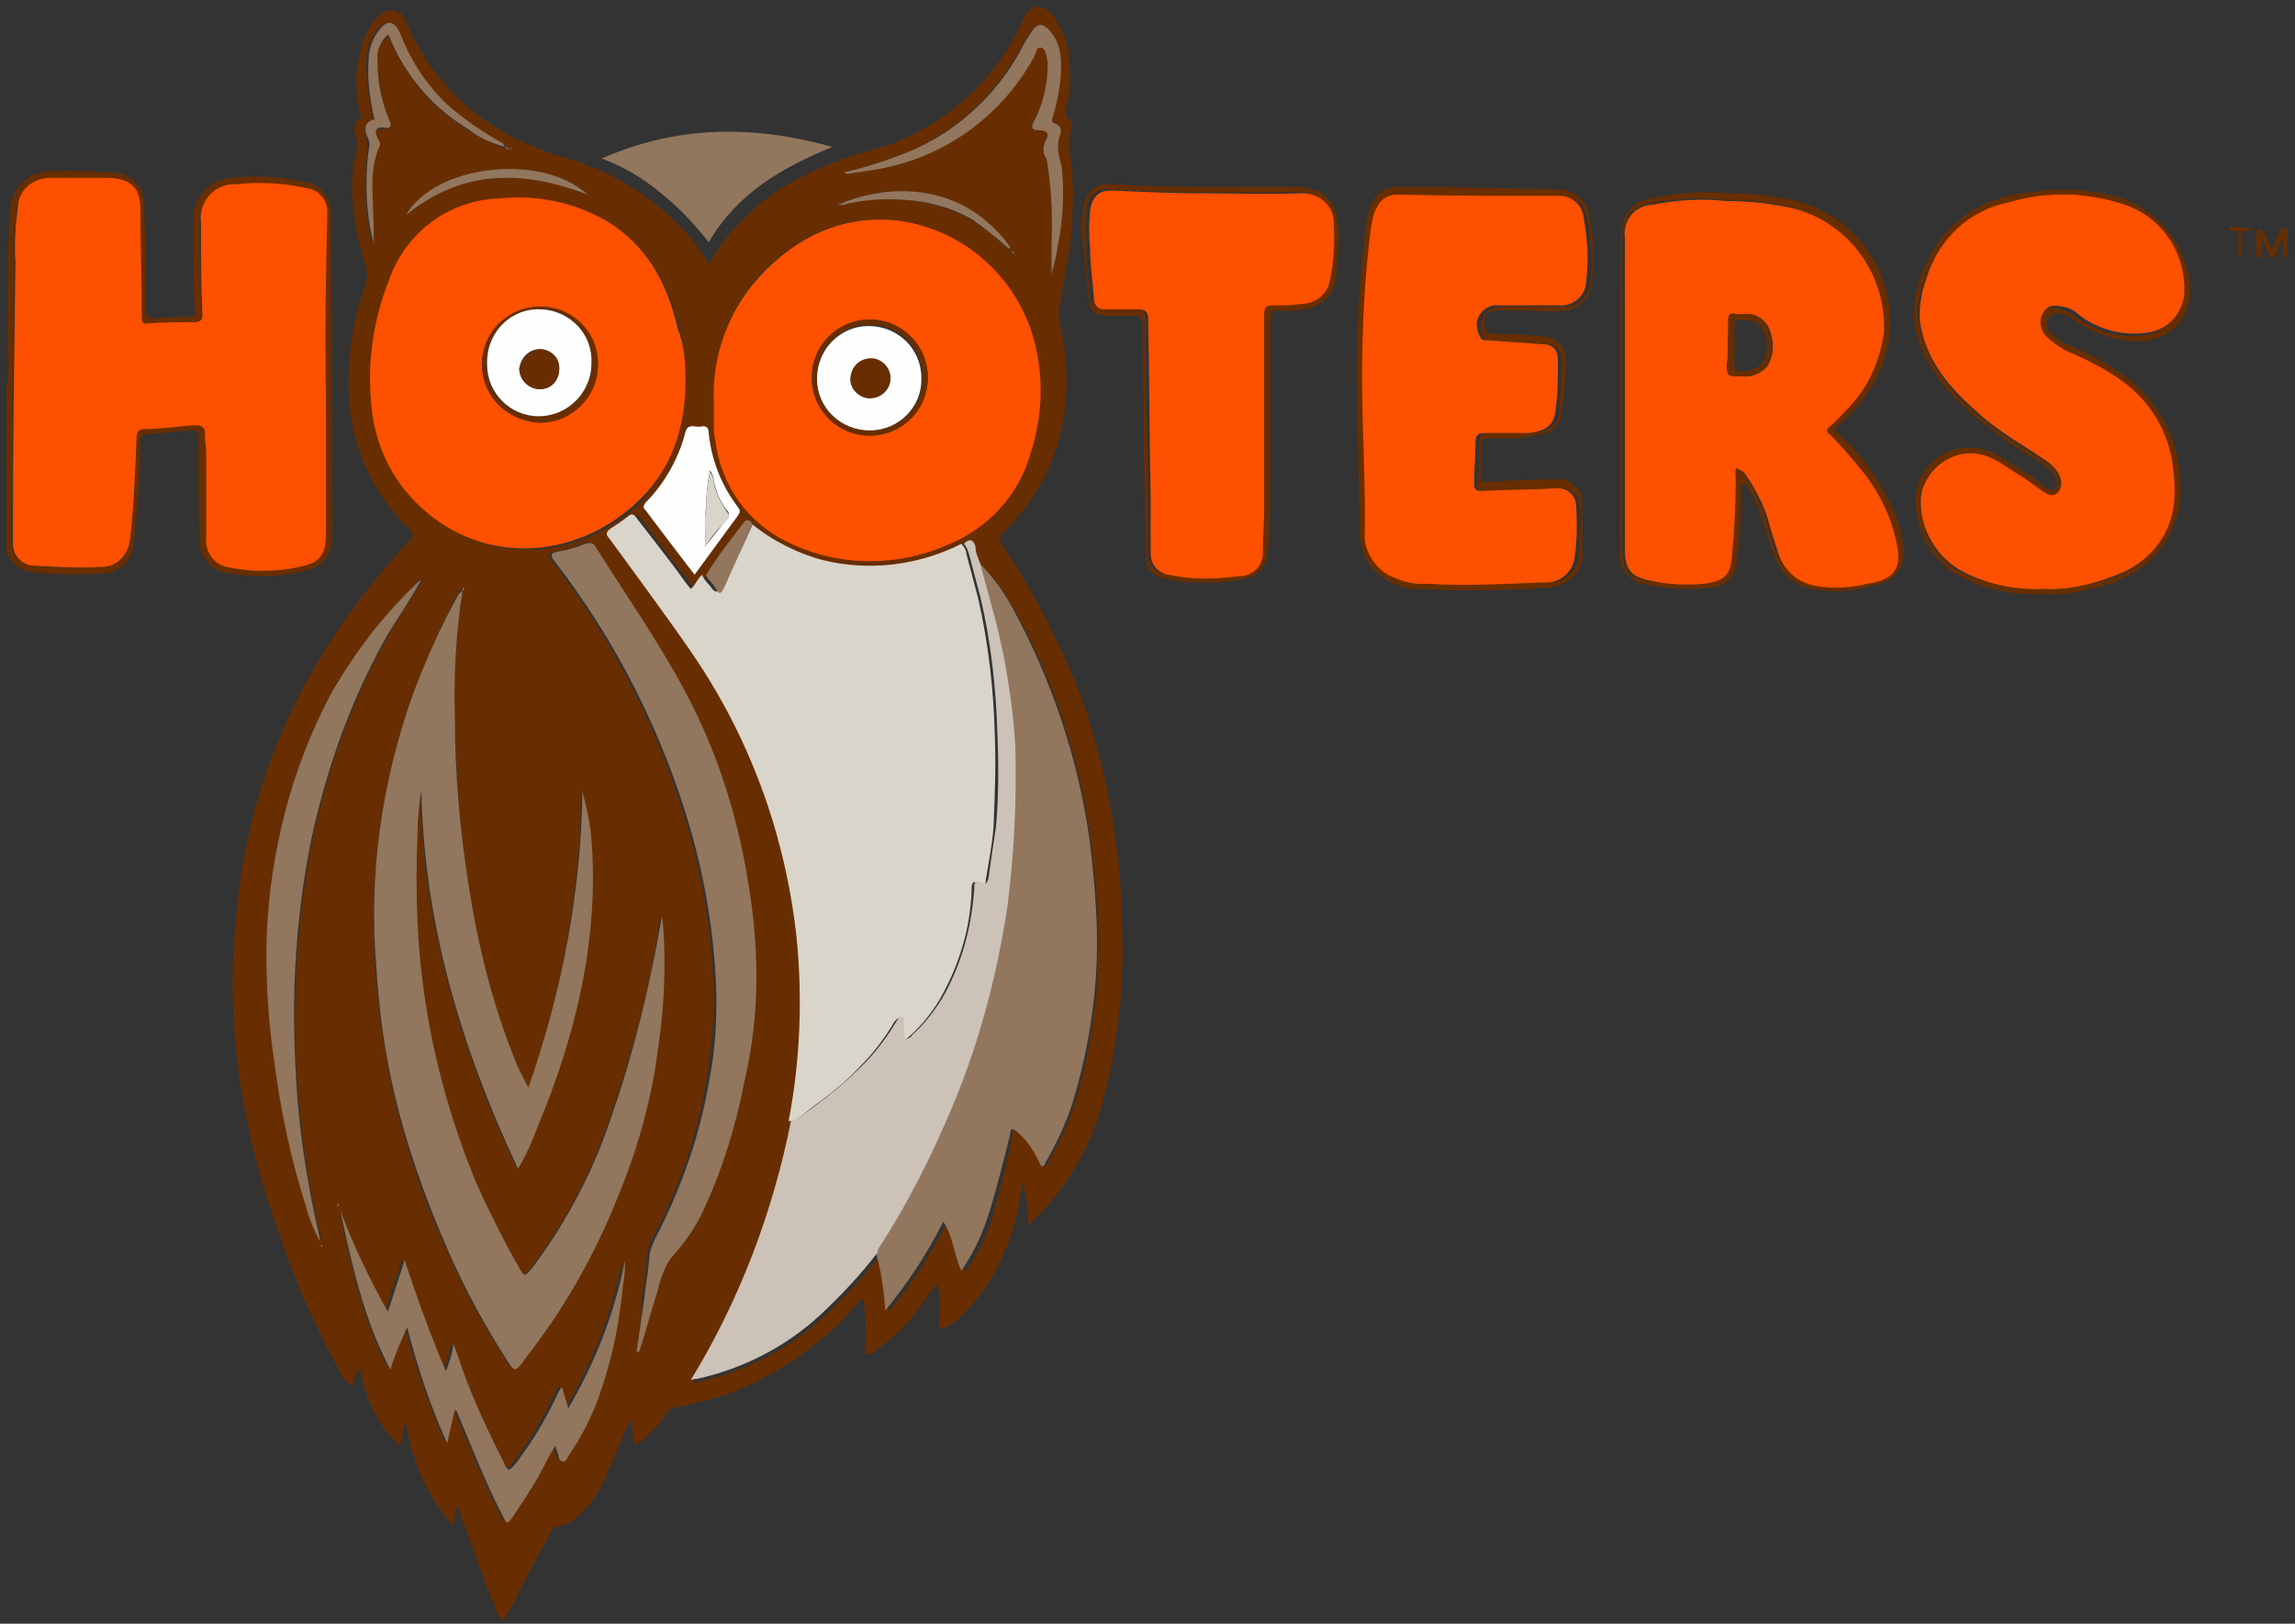 <?xml version="1.0" encoding="utf-8"?>
<!-- Generator: Adobe Illustrator 21.1.0, SVG Export Plug-In . SVG Version: 6.00 Build 0)  -->
<svg version="1.1" id="Layer_1" xmlns="http://www.w3.org/2000/svg" xmlns:xlink="http://www.w3.org/1999/xlink" x="0px" y="0px"
	 viewBox="0 0 178.1 126" style="enable-background:new 0 0 178.1 126;" xml:space="preserve">
<rect x="0" y="0" width="178.1" height="126" fill="#333333" stroke="none"/>
<style type="text/css">
	.st0{fill:#682E01;}
	.st1{fill:#92765D;}
	.st2{fill:#FD5000;}
	.st3{fill:#D9D5CB;}
	.st4{fill:#CCC2B8;}
	.st5{fill:#FEFEFE;}
</style>
<title>Casual dining</title>
<path class="st0" d="M0.6,21.2c0-1.6,0.1-3.2,0.2-4.8c0-1.7,1.3-3,2.9-3.1c0.1,0,0.1,0,0.2,0c1.6-0.1,3.1,0,4.7,0.1
	c1.4-0.1,2.6,1,2.6,2.4c0,0.1,0,0.3,0,0.4c0.1,2.6,0.1,5.2,0.1,7.8c0,0.6,0.2,0.7,0.7,0.7c0.8-0.1,1.7-0.1,2.6-0.1
	c0.5,0,0.6-0.2,0.5-0.6C15,21.7,15,19.4,15,17.1c-0.1-1.7,1.3-3.2,3-3.3c0,0,0,0,0,0c1.8-0.2,3.7-0.1,5.5,0.3
	c1.3,0.1,2.2,1.2,2.2,2.5c0,0.1,0,0.1,0,0.2c0,8.1,0.1,16.3,0.1,24.4c0,2-0.6,2.8-2.6,3.2c-1.8,0.4-3.6,0.4-5.4,0.1
	c-1.3-0.1-2.4-1.3-2.3-2.6c0,0,0,0,0-0.1c-0.1-2.6-0.1-5.2-0.1-7.8c0-0.5-0.1-0.7-0.7-0.6c-1.1,0.1-2.2,0.2-3.2,0.3
	c-0.5,0-0.6,0.2-0.6,0.6c0,2.6-0.2,5.1-0.5,7.7c0,1.4-1.1,2.5-2.4,2.5c-1.8,0.1-3.6,0.1-5.4-0.1c-1-0.1-1.8-0.7-2.1-1.6V30
	c0.2-0.8,0.2-1.7,0.1-2.5L0.6,21.2L0.6,21.2z M25.3,31c-0.1-5.5,0-10-0.1-14.4c0.1-0.9-0.5-1.8-1.4-1.9c0,0-0.1,0-0.1,0
	c-1.8-0.4-3.7-0.5-5.5-0.3c-1.5,0-2.7,1.1-2.7,2.6c0,0.1,0,0.3,0,0.4c0,2.4,0.1,4.7,0.1,7.1c0,0.4-0.1,0.6-0.6,0.6
	c-1.2,0-2.4,0-3.6,0.1c-0.5,0.1-0.5-0.3-0.5-0.6c0-2.7-0.1-5.4-0.1-8.2c0-1.7-0.7-2.4-2.4-2.5c-1.5,0-3,0-4.6,0
	c-1.2-0.1-2.3,0.8-2.5,2.1c-0.2,1.5-0.3,3-0.2,4.5C1,27.6,0.9,34.8,0.9,41.9c-0.1,1,0.5,1.8,1.5,2c0.1,0,0.2,0,0.3,0
	c1.7,0.2,3.3,0.2,5,0.1c1.2,0.1,2.2-0.7,2.4-1.9c0-0.1,0-0.2,0-0.3c0.3-2.6,0.5-5.3,0.5-7.9c0-0.4,0.2-0.6,0.6-0.6
	c1.3-0.1,2.6-0.2,3.8-0.3c0.6-0.1,1,0,0.9,0.8c0,0.5,0,1,0.1,1.4c0,2.2,0,4.4,0,6.6c-0.1,1,0.6,2,1.6,2.2c1.8,0.4,3.8,0.4,5.6,0
	c1.5-0.4,2.1-0.9,2.1-2.6C25.2,37.5,25.3,33.7,25.3,31z"/>
<path class="st0" d="M55,20.5c2.7-4.7,7-7.2,12.1-8.7c5-1.2,9.2-4.5,11.7-9C79,2.4,79.2,2,79.4,1.5c0.6-1.2,1.4-1.3,2.3-0.3
	C82.5,2.3,83,3.6,83,5c0.1,1,0,2.1-0.2,3.1c-0.1,0.4-0.3,0.8,0.2,1.2c0.2,0.1,0.2,0.5,0.1,0.8c-0.2,0.7-0.2,1.4,0,2.2
	c0.3,2.7,0.2,5.4-0.3,8.1c-0.2,1.2-0.4,2.4-0.6,3.5c-0.1,0.6,0,1.2,0.2,1.8c1.1,6-0.2,11.3-4.6,15.7c-0.4,0.3-0.2,0.6,0,0.9
	c2.3,3.5,4.2,7.1,5.8,11c2.4,6.3,3.5,13,3.5,19.7c0.1,4.4-0.5,8.8-1.7,13.1c-0.9,3.1-2.6,5.9-4.8,8.2c-0.2,0.2-0.4,0.4-0.8,0.7
	c0-1.1-0.1-2.2-0.5-3.2c-0.2,2.5-1,4.9-2.2,7.1c-0.7,1.2-1.6,2.4-2.7,3.4c-0.4,0.4-0.9,0.7-1.5,0.8c-0.1-1.1,0.3-2.3-0.2-3.5
	l-1.1,1.5c-1,1.5-2.3,2.8-3.8,3.8c-0.2,0.1-0.3,0.3-0.5,0.2s-0.1-0.4-0.1-0.6c0-1.2,0-2.5-0.2-3.7c-0.3,0-0.4,0.3-0.6,0.5
	c-2.5,2.9-5.7,5.1-9.2,6.6c-1.5,0.6-3.1,1-4.7,1.3c-0.3,0-0.6,0.2-0.8,0.5c-0.5,0.8-1.2,1.5-1.9,2.1c-0.4,0.3-0.6,0.4-0.7-0.3
	c0-0.4,0-0.9-0.2-1.3c-0.7,1.5-1.3,3-1.9,4.4c-0.5,1.2-1.2,2.2-2.1,3c-0.5,0.5-1.1,0.8-1.8,0.9c-0.3,0-0.3,0.3-0.4,0.5
	c-1,1.8-2,3.6-2.9,5.5c-0.1,0.2-0.2,0.4-0.4,0.7s-0.2,0.5-0.4,0.5s-0.3-0.3-0.4-0.5c-1-2.5-1.9-5-2.8-7.5c-0.1-0.3-0.2-0.6-0.3-0.9
	l-0.4,1.6c-1.9-2.3-3.2-5.1-3.6-8.1c-0.2,0.5-0.3,0.9-0.3,1.4c-0.1,0.5-0.3,0.5-0.6,0.1c-1.4-1.5-2.2-3.3-2.6-5.3
	c0-0.1,0-0.2-0.1-0.3c-0.4,0.4-0.3,0.9-0.6,1.3c-0.4-0.2-0.7-0.6-0.9-1c-1.9-3.5-3.6-7.2-4.8-11c-1.5-4-2.5-8.2-3.1-12.4
	c-0.5-3.9-0.6-7.8-0.2-11.7c0.9-11.1,5.4-20.5,12.8-28.7c0.3-0.4,0.9-0.8,0.9-1.2s-0.6-0.7-0.9-1.1c-2.3-2.5-3.7-5.7-4-9.1
	c-0.2-3.2,0.2-6.4,1.3-9.3c0.1-0.4,0.1-0.8,0-1.3c-0.8-2.4-1.2-5-1-7.6c0-0.2,0-0.4,0.1-0.6c0.2-0.7,0.3-1.4,0.1-2.1
	c-0.2-0.4-0.1-0.9,0.3-1.2c0.2-0.2,0.1-0.4,0-0.6c-0.4-1.9-0.3-3.9,0.4-5.7c0.3-0.7,0.7-1.4,1.3-1.8c0.4-0.4,1-0.4,1.4,0
	C31,0.9,31,0.9,31.1,1c0.1,0.1,0.2,0.3,0.3,0.5c2.4,5.6,6.6,9,12.3,10.7c4,1.1,7.5,3.4,10.1,6.5C54.3,19.3,54.6,19.9,55,20.5z
	 M32.8,44.9L32.8,44.9L32.8,44.9L32.8,44.9L32.7,45c-0.2,0-0.3,0.1-0.4,0.3c-2.6,2.5-4.9,5.5-6.7,8.7c-3,5.7-4.7,12-4.8,18.5
	c-0.1,3.3,0.1,6.7,0.6,10c0.5,3.8,1.4,7.6,2.5,11.3c0.2,0.9,0.6,1.7,1,2.5c0-0.1,0-0.2,0-0.3c-0.8-3.4-1.4-6.9-1.7-10.5
	c-0.4-3.9-0.4-7.9-0.1-11.8c0.3-4.1,0.9-8.1,2-12c1.2-4.4,2.9-8.6,5.1-12.5c0.8-1.4,1.8-2.8,2.6-4.2L32.8,44.9z M39.5,11.5
	c0-0.1-0.2-0.1-0.3-0.2c-0.1-0.1-0.2-0.1-0.3-0.2c-1.5-0.8-2.9-1.8-4.2-2.9c-1.6-1.5-2.9-3.4-3.8-5.5c-0.5-1.1-1.1-1.2-1.8-0.2
	c-0.4,0.7-0.7,1.5-0.7,2.3c0,1.4,0.2,2.8,0.5,4.2c0,0.2,0.2,0.3-0.1,0.4c-0.7,0.2-0.5,0.8-0.4,1.3c0.1,0.4,0.1,0.8,0.1,1.1
	c-0.3,2.4-0.2,4.8,0.4,7.2c0-0.3,0-0.6,0-0.8c0-1.2-0.1-2.4-0.1-3.7c-0.1-0.9,0.1-1.8,0.4-2.7c0.2-0.4,0.3-0.6,0-1S29.2,10,29.8,10
	s0.6-0.2,0.4-0.6c-0.5-1.4-0.8-3-0.9-4.5c-0.1-0.8,0.2-1.6,0.8-2.1c0,0,0.1,0.1,0.1,0.1c1.2,3,3.3,5.5,6.1,7.2
	c0.9,0.6,1.9,1.1,2.9,1.4C39.2,11.5,39.4,11.5,39.5,11.5l0.1,0.1v-0.1L39.5,11.5z M78.5,19.5l-0.2-0.3c-0.6-1-1.4-1.8-2.3-2.4
	c-3.2-2.5-7.7-2.4-11.1-0.9c0.1,0,0.3,0,0.4,0c1.5-0.4,3.1-0.5,4.7-0.4c1.8,0.1,3.6,0.6,5.3,1.5c1,0.7,2,1.4,2.9,2.3L78.5,19.5
	c0,0.2,0,0.3,0.1,0.3l0,0C78.7,19.6,78.6,19.5,78.5,19.5L78.5,19.5z M76.1,43.8c-0.2-0.4-0.4-0.9-0.5-1.3c-0.2-0.6-0.5-0.6-0.9-0.2
	l-0.4,0.2c-3.2,1.5-6.8,1.9-10.2,1.1c-2.1-0.5-4-1.4-5.6-2.8c-0.3-0.4-0.5-0.5-0.8,0c-0.2,0.3-0.4,0.5-0.6,0.8c-0.8,1-1.5,2-2.2,3.1
	c-0.4,0.2-0.6,0.7-0.9,1.1l-0.4-0.5c-1.3-1.7-2.6-3.3-3.8-5c-0.3-0.3-0.4-0.4-0.7-0.1c-0.4,0.4-0.8,0.7-1.3,0.9
	c-0.4,0.2-0.4,0.4-0.1,0.8c2.1,2.8,4.2,5.6,6.2,8.6c4.6,6.6,7.4,14.2,8.3,22.2c0.5,4.8,0.3,9.6-0.6,14.4c-1.3,7.2-4,14-7.8,20.2
	c0.3,0,0.4,0,0.5-0.1c3.6-0.8,6.9-2.5,9.6-5c1.6-1.5,3.1-3.1,4.4-4.8c0.3,1.4,0.5,2.9,0.7,4.4c1.7-2.1,3.2-4.4,4.5-6.9
	c0.8,1.2,0.8,2.5,1.4,3.8c1-1.4,1.8-2.9,2.2-4.6c0.6-2,1.1-4,1.5-6.1c0.1-0.4,0.1-0.5,0.5-0.2c0.7,0.6,1.3,1.4,1.7,2.3
	c0.1,0.2,0.1,0.4,0.3,0.4s0.3-0.2,0.3-0.4c0.8-1.4,1.5-2.9,2-4.4c1.4-4.6,2-9.4,1.8-14.2c-0.1-2.2-0.3-4.5-0.6-6.7
	c-0.9-6.1-2.8-12-5.8-17.4C78,46.1,77.2,44.8,76.1,43.8L76.1,43.8z M35.8,45.8c-0.1,0.1-0.2,0.2-0.3,0.3C34.2,48.6,33,51.3,32,54
	c-2.4,6.7-3.4,13.9-2.9,21c0.2,3.2,0.7,6.3,1.3,9.4c1,4.4,2.4,8.6,4.3,12.7c1.3,3,2.9,5.9,4.7,8.7c0.4,0.6,0.5,0.6,1,0
	c0.1-0.1,0.1-0.2,0.2-0.3c2.9-3.8,5.4-8,7.2-12.5c1.3-3.2,2.3-6.5,2.9-9.8c0.4-2,0.6-4,0.7-6c0.1-2,0.1-4-0.1-6
	c-0.1,0.2-0.1,0.3-0.1,0.3c-0.8,5.1-2.1,10.1-3.8,15c-1.4,4.3-3.5,8.3-6.2,11.9c-0.6,0.7-0.6,0.7-1,0c-1.2-2.1-2.4-4.3-3.3-6.5
	c-2.8-6.5-4.3-13.4-4.6-20.4c-0.1-2.2-0.1-4.5,0-6.7c0-1.2,0.1-2.4,0.3-3.5c0.2,10.4,3.1,20,7.5,29.4c0.6-1,1.1-2.1,1.5-3.2
	c2.9-7.2,4.8-14.5,4.2-22.4c-0.1-1.2-0.3-2.5-0.7-3.7C45,69.2,43.6,77,41,84.4c-0.4-0.7-0.8-1.5-1.1-2.3c-1.7-4.2-2.8-8.6-3.5-13.1
	c-0.7-4.4-1-8.9-1.1-13.3c-0.1-3.3,0.1-6.6,0.6-9.8c0.1,0,0.1-0.2,0.1-0.2S35.9,45.7,35.8,45.8L35.8,45.8z M53.2,29.5
	c0-1.3-0.1-2.6-0.4-3.9c-0.9-3.5-2.5-6.5-5.6-8.4c-2.5-1.4-5.4-2-8.2-1.7c-3.9,0.1-7.3,2.6-8.6,6.3c-1.2,3-1.7,6.2-1.4,9.5
	c0.2,3.1,1.5,6.1,3.9,8.2c4.9,4.5,11.9,4,16.6-0.3C52.1,36.5,53.1,33.2,53.2,29.5z M55.4,31.4c0,0.5,0,1,0,1.5c0,0.3,0.1,0.7,0.1,1
	c0.4,3.5,2.5,6.5,5.7,8c3.9,1.9,8.4,2,12.3,0.2c3.2-1.2,5.6-3.9,6.5-7.1c0.9-2.7,0.9-5.7,0.2-8.4c-1.3-5.1-5.6-8.9-10.8-9.5
	c-4.2-0.4-7.7,1.3-10.5,4.3C56.5,24.1,55.2,27.7,55.4,31.4z M49.4,104.9h0.1c0.5-1.5,0.9-3.1,1.4-4.6c0.2-0.9,0.5-1.8,1-2.6
	c0.9-1,1.7-2.2,2.3-3.4c1.6-3.3,2.8-6.9,3.4-10.5c0.6-2.6,0.9-5.2,0.9-7.9c-0.1-2.4-0.3-4.8-0.6-7.2c-0.7-4.6-2-9-4-13.2
	c-2.2-4.7-5.2-8.8-7.9-13.1c-0.2-0.3-0.4-0.4-0.8-0.2c-0.7,0.3-1.4,0.5-2.1,0.6c-0.6,0.1-0.6,0.2-0.3,0.7
	c4.8,6.2,8.4,13.3,10.6,20.8c1.2,4.2,1.9,8.6,2,13c0,2-0.2,4.1-0.5,6.1c-0.7,4.5-2.2,8.8-4.3,12.7c-0.2,0.4-0.4,0.9-0.4,1.4
	c-0.1,1.1-0.2,2.1-0.4,3.2C49.8,102.1,49.6,103.5,49.4,104.9L49.4,104.9z M26.3,93.9c0.9,4.2,1.8,8.4,3.8,12.3
	c0.4-1.1,0.8-2.2,1.3-3.3c0.8,3.1,1.9,6.1,3.1,9c0.2-0.9,0.4-1.8,0.6-2.6c0.3,0.1,0.3,0.3,0.3,0.5c1.1,2.6,2.1,5.2,3.4,7.7
	c0.3,0.6,0.4,0.6,0.8,0.1c0.8-1.2,1.6-2.4,2.3-3.7c0.3-0.6,0.6-1.1,1-1.8c0.1,0.3,0.1,0.5,0.2,0.6s0,0.5,0.3,0.6s0.3-0.3,0.5-0.4
	c0.9-1.4,1.7-2.9,2.3-4.4c0.9-2.4,1.5-5,1.8-7.6c0.1-0.5,0.1-1.1,0.2-1.6c0.1-0.5,0.1-1,0.1-1.6c-0.8,4.1-2.3,8-4.4,11.5l-0.5-1.7
	l-0.3,0.5c-0.9,1.9-2,3.8-3.3,5.5c-0.5,0.6-0.5,0.6-0.9-0.1c-1.2-2.3-2.3-4.7-3.2-7.2c-0.2-0.6-0.4-1.2-0.7-2
	c-0.1,0.7-0.3,1.4-0.6,2.1c-1.2-2.8-2.2-5.6-3.2-8.6l-1.3,4C28.7,99.3,27.4,96.7,26.3,93.9L26.3,93.9z M53.9,44.6l3.3-4.5
	c0.2-0.2,0.3-0.4,0.1-0.7c-1.3-1.7-2.1-3.7-2.3-5.8c-0.1-0.4-0.3-0.6-0.6-0.5s-1-0.3-1.2,0.4c-0.5,2.1-1.6,4-3.1,5.5
	c-0.2,0.2-0.2,0.4,0,0.6C51.4,41.3,52.6,42.9,53.9,44.6z M65.4,13.4c0.1,0,0.2,0,0.3,0c0.7-0.1,1.3-0.1,2-0.3
	c5.3-0.8,9.9-4,12.5-8.7c0.2-0.3,0.2-0.9,0.6-0.8s0.4,0.7,0.5,1.1c0,0.1,0,0.2,0,0.3c0,1.5-0.3,3-1.1,4.4c-0.2,0.5-0.2,0.6,0.4,0.6
	s0.9,0.2,0.6,0.7c-0.3,0.4-0.3,1,0,1.5c0.1,0.2,0.1,0.3,0.1,0.5c0.3,2,0.4,4,0.3,6.1c0,0.8,0,1.6,0,2.4c0.2-0.7,0.4-1.5,0.4-2.3
	c0.4-2,0.4-4,0.3-6c-0.1-0.9-0.5-1.7-0.1-2.6c0.1-0.3,0-0.6-0.3-0.7c0,0-0.1,0-0.1,0c-0.3-0.1-0.3-0.2-0.2-0.5c0.3-1,0.5-2,0.6-3
	c0.1-1.3,0.1-2.7-0.9-3.8c-0.5-0.5-0.9-0.5-1.3,0.1c-0.4,0.6-0.7,1.1-1,1.7c-1.9,3.4-4.8,6-8.3,7.6C68.9,12.4,67.2,13,65.4,13.4
	L65.4,13.4z M31.5,16.7c4.3-3.6,9.1-3.5,14.1-1.6C42,11.8,33.8,12.8,31.5,16.7z M26.3,93.4c0,0-0.1,0.1-0.1,0.1s0,0.1,0,0.1
	s0.1-0.1,0.1-0.1C26.3,93.5,26.3,93.4,26.3,93.4z M25,96.8c0,0,0-0.1,0-0.1c0,0,0-0.1,0-0.1C25,96.6,24.9,96.6,25,96.8
	C24.9,96.7,25,96.7,25,96.8z M78.8,20L78.8,20L78.8,20z"/>
<path class="st1" d="M46.7,12.3c5.9-2.6,11.8-2.6,17.9-0.9c-3.9,1.6-7.4,3.6-9.6,7.4c-1.1-1.4-2.3-2.7-3.7-3.8
	C49.9,13.8,48.3,12.9,46.7,12.3z"/>
<path class="st0" d="M105.3,30.5c-0.1-4.4,0.2-8.8,0.7-13.2c0.1-0.6,0.3-1.1,0.5-1.6c0.3-0.7,1.1-1.2,1.9-1.2
	c4.2,0,8.4,0.1,12.6,0.2c1.1,0,2.1,0.8,2.3,1.9c0.4,1.8,0.5,3.7,0.2,5.5c-0.1,1.1-1.1,2-2.2,2c-1.3,0.2-2.6-0.1-3.9,0
	c-0.4,0-0.8,0-1.2,0c-0.9,0.1-1,0.3-1,1.1c0,0.5,0.2,0.7,0.7,0.7c1.3,0,2.6,0.1,3.9,0.2c0.9,0,1.7,0.8,1.7,1.7c0,0,0,0,0,0
	c0,1.4-0.1,2.8-0.3,4.2c-0.1,0.9-0.7,1.6-1.6,1.7c-1.3,0.3-2.7,0.4-4,0.3c-0.5,0-0.7,0.1-0.6,0.6c0,0.8,0,1.6-0.1,2.3
	c0,0.4,0.1,0.5,0.5,0.5c1.8-0.1,3.6-0.2,5.3-0.2c1-0.1,2,0.6,2.1,1.7c0,0.1,0,0.3,0,0.4c0,1.2,0,2.3,0,3.5c0.1,1.5-1.1,2.7-2.6,2.8
	c0,0-0.1,0-0.1,0c-3.2,0.2-6.4,0.3-9.7,0.1c-1.7,0.1-3.3-0.7-4.3-2.1c-0.4-0.8-0.6-1.6-0.6-2.5C105.5,37.4,105.3,33.6,105.3,30.5z
	 M105.7,29.2c0,4.4,0.3,8.5,0.5,12.6c0.1,1.2,0.7,2.3,1.8,2.8c0.9,0.5,2,0.7,3.1,0.7c3,0.1,6,0,9-0.1c1.2,0.1,2.3-0.8,2.4-2
	c0.1-1.4,0.2-2.8,0.1-4.1c-0.1-0.8-0.9-1.3-1.6-1.2c0,0,0,0,0,0c-1.9,0.1-3.9,0.1-5.8,0.2c-0.4,0-0.6-0.2-0.5-0.6
	c0.1-1.1,0.1-2.1,0.1-3.2c0-0.5,0.2-0.7,0.7-0.7c1.1,0,2.3,0,3.4,0c1.4-0.1,2-0.6,2.1-1.7c0.1-1.3,0.2-2.6,0.2-3.9
	c0-0.9-0.4-1.3-1.3-1.3c-1.4-0.1-2.9-0.2-4.3-0.3c-0.2,0-0.3,0-0.4-0.2c-0.5-0.7-0.3-1.6,0.3-2.1c0.3-0.2,0.7-0.3,1.1-0.3
	c1.5,0,3.1,0,4.6,0c1.1,0.1,2.1-0.7,2.2-1.8c0,0,0-0.1,0-0.1c0.2-1.6,0.1-3.3-0.2-4.9c-0.1-1-0.9-1.7-1.9-1.7c-4.2,0-8.4,0-12.6-0.1
	c-0.6,0-1.2,0.3-1.5,0.9c-0.3,0.5-0.4,1.1-0.5,1.6C105.9,21.4,105.7,25.3,105.7,29.2L105.7,29.2z"/>
<path class="st0" d="M158.3,46.1c-1.9,0.1-3.7-0.3-5.4-1c-2.8-1.1-4.5-3.9-4.2-6.9c0.4-2.3,2.5-3.8,4.8-3.4c0,0,0,0,0,0
	c1.5,0.2,2.6,1.3,3.9,2c0.5,0.3,0.9,0.6,1.3,1c0.2,0.2,0.6,0.3,0.8,0.1s0.1-0.5,0-0.8c-0.2-0.5-0.6-0.8-1-1.1
	c-1.9-1.1-3.7-2.4-5.4-3.8c-2.2-1.9-4-4.1-4.5-7c-0.2-1.4,0.1-2.8,0.6-4.1c1.5-3.9,4.5-5.8,8.5-6.2c2-0.3,4-0.2,5.9,0.2
	c3.2,0.6,5.7,3.2,6.3,6.5c0.5,3.4-1.9,5.3-5.1,4.8c-1.4-0.2-2.8-0.8-3.9-1.6c-0.2-0.2-0.5-0.3-0.7-0.4c-0.4-0.1-0.9-0.2-1.2,0.2
	c-0.2,0.4-0.2,0.9,0.1,1.2c0.4,0.4,0.9,0.8,1.5,1c1.6,0.7,3.1,1.5,4.6,2.6c1.4,1.1,2.5,2.6,3.2,4.2c0.5,1.2,0.8,2.6,0.8,3.9
	c0.2,2.2-0.7,4.3-2.2,5.9c-1.4,1.2-3,2-4.8,2.3C160.8,46.1,159.5,46.2,158.3,46.1z M158.5,45.7c1.9,0.1,3.8-0.3,5.6-0.9
	c1.3-0.5,2.4-1.3,3.2-2.4c1.4-1.9,1.4-4,1.1-6.2c-0.4-2.7-2-5.2-4.3-6.7c-1.1-0.6-2.2-1.2-3.3-1.8c-0.8-0.3-1.5-0.8-2.2-1.4
	c-0.5-0.5-0.6-1.3-0.2-1.9c0.4-0.6,0.9-0.6,1.5-0.4c0.4,0.1,0.8,0.3,1.2,0.6c1.6,1.2,3.5,1.7,5.4,1.4c1.5-0.2,2.6-1.4,2.8-2.9
	c0.2-3-1.5-5.8-4.3-6.9c-3-1.1-6.2-1.2-9.3-0.3c-3.1,0.6-5.5,2.9-6.4,5.9c-0.4,1.1-0.6,2.2-0.4,3.3c0.5,3.1,2.5,5.3,4.8,7.3
	c1.5,1.3,3.3,2.3,4.9,3.4c0.6,0.3,1,0.8,1.2,1.4c0.1,0.5,0.2,0.9-0.3,1.2s-0.8,0-1.1-0.2c-0.6-0.4-1.2-0.9-1.9-1.3
	c-1.3-0.8-2.4-1.7-4.1-1.6c-1.7,0.2-3.1,1.4-3.4,3.1c-0.2,2.4,1,4.8,3.1,6C154.2,45.3,156.3,45.8,158.5,45.7L158.5,45.7z"/>
<path class="st0" d="M135.1,37.7c0,0.5,0,0.9,0,1.4c0,1.5-0.1,2.9-0.3,4.4c0,1.2-1,2.1-2.1,2.1c0,0,0,0,0,0
	c-1.6,0.2-3.2,0.1-4.8-0.2c-1.3-0.1-2.3-1.2-2.2-2.5c0-0.1,0-0.1,0-0.2c0-8.2,0-16.4,0.1-24.6c0-1.3,0.9-2.5,2.2-2.7
	c2-0.4,4.1-0.6,6.2-0.4c1.8,0,3.5,0.2,5.2,0.6c5.1,1.3,8.3,6.5,7,11.7c-0.3,1.2-0.9,2.4-1.6,3.4c-0.6,0.8-1.3,1.6-2.1,2.3
	c-0.4,0.3-0.3,0.4,0,0.7c1.8,1.6,3.2,3.6,4.2,5.8c0.4,0.9,0.7,1.9,0.8,2.8c0.3,1.3-0.5,2.7-1.8,3c-1.5,0.5-3.1,0.7-4.7,0.5
	c-1.7-0.1-3.1-1.2-3.6-2.9c-0.3-0.9-0.6-1.8-0.9-2.7c-0.3-1-0.7-1.9-1.3-2.7L135.1,37.7z M134.8,36.3c0.1,0.1,0.2,0.1,0.3,0.2
	c0.8,1.1,1.5,2.4,1.9,3.7c0.3,0.9,0.5,1.8,0.8,2.6c0.5,1.4,1.7,2.4,3.1,2.6c1.3,0.1,2.5,0.1,3.8-0.2c2.2-0.4,2.8-1.4,2.2-3.5
	c-0.5-1.8-1.2-3.4-2.3-4.9c-0.9-1.1-1.8-2.1-2.8-3.2c-0.2-0.3-0.3-0.4,0-0.6c0.5-0.5,1.1-1,1.5-1.5c1.5-1.6,2.5-3.6,2.7-5.8
	c0.3-4.4-2.6-8.4-6.9-9.6c-1.7-0.4-3.5-0.6-5.3-0.6c-2-0.2-3.9-0.1-5.8,0.3c-1.3,0.1-2.2,1.3-2.1,2.6c0,0,0,0.1,0,0.1
	c0,8,0,16,0,24.1c0,1.7,0.5,2.3,2.2,2.5c1.3,0.2,2.7,0.3,4,0.2c1.5-0.1,2-0.6,2.1-2.1c0.2-2,0.2-4,0.3-6.1
	C134.7,36.8,134.6,36.5,134.8,36.3L134.8,36.3z"/>
<path class="st0" d="M84,18.5c-0.1-0.8,0-1.7,0.1-2.5c0.1-1,1-1.8,2-1.7c0.1,0,0.2,0,0.2,0c4.7,0.3,9.4,0.2,14.1,0.2
	c2.7,0,3.5,1.5,3.5,3.6c0,1.1-0.1,2.2-0.2,3.2c0,1.4-1.1,2.5-2.4,2.7c-0.7,0.1-1.3,0.2-2,0.1c-0.5,0-0.7,0.1-0.7,0.6
	c0,1.8,0,3.6,0,5.4c0,3.8,0,7.5-0.1,11.3c0,0.4,0,0.8-0.1,1.2c-0.2,1.6-0.6,2.1-2.2,2.4c-1.8,0.3-3.6,0.3-5.4,0
	c-1.5-0.3-1.9-0.8-1.9-2.3c-0.1-5.9-0.2-11.8-0.2-17.6c0-0.5-0.2-0.6-0.7-0.6c-0.8,0-1.5,0-2.3,0c-0.6,0-1.2-0.5-1.2-1.1
	c0,0,0-0.1,0-0.1C84.3,21.6,84.2,20.1,84,18.5z M93.4,44.9c1,0,1.9-0.1,2.8-0.3c1,0,1.7-0.8,1.7-1.8c0,0,0,0,0-0.1
	c0.1-1.1,0.1-2.1,0.1-3.2c0-5,0-10.1,0-15.1c0-0.6,0.1-0.8,0.7-0.8c0.7,0,1.4,0,2.1-0.1c1.1,0,2-0.8,2.2-1.8
	c0.3-1.4,0.4-2.8,0.3-4.3c0.1-1.3-0.9-2.5-2.3-2.5c-0.1,0-0.3,0-0.4,0c-2.6,0.1-5.1,0-7.7,0c-2.2,0-4.4-0.1-6.6-0.2
	c-1.2-0.1-1.8,0.3-2,1.5c-0.1,1-0.1,2.1,0,3.1c0,1.3,0.2,2.6,0.3,3.8c0,0.4,0.3,0.8,0.8,0.8c0.1,0,0.1,0,0.2,0c0.8,0,1.7,0,2.5,0
	c0.6,0,0.8,0.2,0.8,0.8c0,4.7,0.1,9.4,0.2,14c0,1.4,0,2.7,0,4.1c-0.1,0.8,0.4,1.6,1.2,1.7c0,0,0.1,0,0.1,0
	C91.5,44.8,92.5,44.9,93.4,44.9L93.4,44.9z"/>
<path class="st0" d="M176.3,19.4c0.3-0.6,0.4-1,0.6-1.4c0-0.2,0.2-0.3,0.4-0.3c0.3,0,0.2,0.3,0.2,0.4c0,0.5,0,1,0,1.5
	c0,0.1,0.1,0.4-0.2,0.3s-0.1-0.2-0.1-0.3c0-0.4,0-0.7-0.1-1.1c-0.2,0.4-0.3,0.8-0.5,1.2c-0.1,0.1-0.1,0.3-0.3,0.3s-0.2-0.2-0.2-0.3
	c-0.2-0.4-0.4-0.8-0.6-1.2c0,0.3,0,0.7,0,1.1c0,0.1,0.1,0.4-0.2,0.4s-0.2-0.3-0.2-0.4c0-0.5,0-1,0-1.4c0-0.2,0-0.3,0.2-0.4
	s0.3,0.1,0.4,0.3L176.3,19.4z"/>
<path class="st0" d="M174.7,17.9c-1.1-0.1-0.8,0.6-0.8,1.1c0,0.3,0.2,0.8-0.1,0.8s-0.1-0.5-0.1-0.8c0-0.2,0-0.4,0-0.6
	c0-0.3,0-0.6-0.4-0.5c-0.1,0-0.3,0-0.3-0.1s0.1-0.2,0.2-0.2l1.5,0.1L174.7,17.9z"/>
<path class="st2" d="M25.3,31c0,2.8,0,6.6,0,10.4c0,1.8-0.6,2.3-2.1,2.6c-1.8,0.4-3.8,0.4-5.6,0c-1-0.2-1.7-1.2-1.6-2.2
	c0-2.2,0-4.4,0-6.6c0-0.5-0.1-1-0.1-1.4c0.1-0.7-0.3-0.8-0.9-0.8c-1.3,0.1-2.6,0.3-3.8,0.3c-0.4,0-0.6,0.2-0.6,0.6
	c-0.1,2.6-0.2,5.3-0.5,7.9C10,43,9.1,44,7.9,44c-0.1,0-0.2,0-0.2,0c-1.7,0.1-3.3,0-5-0.1c-1,0-1.7-0.8-1.7-1.7c0-0.1,0-0.2,0-0.3
	c0-7.2,0.1-14.3,0.2-21.5c-0.1-1.5,0-3,0.2-4.5c0.1-1.2,1.2-2.1,2.5-2.1c1.5,0,3,0,4.6,0c1.7,0.1,2.4,0.8,2.4,2.5
	c0,2.7,0.1,5.4,0.1,8.2c0,0.4,0,0.7,0.5,0.6c1.2-0.1,2.4-0.1,3.6-0.1c0.5,0,0.6-0.2,0.6-0.6c-0.1-2.4-0.1-4.7-0.1-7.1
	c-0.2-1.5,0.8-2.8,2.3-3c0.1,0,0.3,0,0.4,0c1.8-0.2,3.7-0.1,5.5,0.3c0.9,0.1,1.6,0.9,1.6,1.8c0,0,0,0.1,0,0.1
	C25.3,21,25.2,25.5,25.3,31z"/>
<path class="st3" d="M58.4,40.7c1.6,1.3,3.6,2.3,5.6,2.8c3.4,0.8,7,0.4,10.2-1.1l0.4-0.2c0.2,0.2,0.4,0.5,0.4,0.8
	c0.3,1.1,0.6,2.3,0.9,3.4c0.8,3.5,1.2,7,1.3,10.6c0.1,2.4,0,4.8-0.1,7.2c-0.1,1.4-0.4,2.8-0.6,4.1c0,0.3-0.1,0.5-0.5,0.3
	c-0.6-0.4-0.6,0.1-0.6,0.5c-0.1,3-1,5.9-2.5,8.5c-0.6,1-1.4,2-2.3,2.8c-0.1,0.1-0.4,0.3-0.5,0.3s-0.1-0.4-0.1-0.5s-0.1-0.5-0.1-0.8
	s0.1-0.4-0.1-0.4s-0.3,0.2-0.4,0.3c-0.7,1.2-1.6,2.4-2.6,3.4c-1.2,1.3-2.6,2.4-4,3.4c-0.5,0.4-0.9,0.9-1.6,0.9
	c0.9-4.7,1.1-9.6,0.6-14.4c-0.9-8-3.7-15.6-8.3-22.2c-2-2.9-4.1-5.7-6.2-8.6c-0.3-0.3-0.3-0.5,0.1-0.8c0.5-0.3,0.9-0.6,1.3-0.9
	c0.3-0.3,0.5-0.2,0.7,0.1c1.3,1.7,2.6,3.3,3.8,5l0.4,0.5c0.4-0.3,0.5-0.8,0.9-1.1c0.1,0.4,0.5,0.7,0.7,1s0.5,0.5,0.7,0
	C56.9,43.9,57.7,42.3,58.4,40.7z"/>
<path class="st2" d="M53.2,29.5c0,3.7-1.1,7.1-3.9,9.6c-4.7,4.3-11.7,4.8-16.6,0.3c-2.3-2.1-3.7-5-3.9-8.2c-0.3-3.2,0.2-6.5,1.4-9.5
	c1.3-3.7,4.7-6.2,8.6-6.3c2.9-0.3,5.7,0.3,8.2,1.7c3.2,1.9,4.8,4.9,5.6,8.4C53.1,26.8,53.2,28.1,53.2,29.5z M46.4,28.3
	c0-2.5-2-4.5-4.4-4.5c0,0-0.1,0-0.1,0c-2.5,0-4.5,2-4.5,4.5c0.1,2.5,2.1,4.4,4.5,4.5C44.3,32.8,46.4,30.8,46.4,28.3z"/>
<path class="st2" d="M55.4,31.4c-0.2-3.7,1.1-7.3,3.6-10c2.8-3,6.3-4.7,10.5-4.3c5.2,0.6,9.5,4.4,10.8,9.5c0.7,2.8,0.6,5.7-0.3,8.5
	c-0.9,3.3-3.3,5.9-6.5,7.2c-3.9,1.7-8.4,1.7-12.3-0.2c-3.2-1.5-5.3-4.5-5.7-8c-0.1-0.3-0.1-0.7-0.1-1C55.4,32.4,55.4,31.9,55.4,31.4
	z M67.5,24.8c-2.5,0-4.5,2-4.5,4.5s2,4.5,4.5,4.5s4.5-2,4.5-4.5S70,24.8,67.5,24.8z"/>
<path class="st1" d="M35.9,45.8c-0.5,3.2-0.7,6.5-0.6,9.8c0,4.5,0.4,8.9,1.1,13.3c0.7,4.5,1.8,8.9,3.5,13.2c0.3,0.8,0.7,1.5,1.1,2.3
	c2.6-7.4,4.1-15.2,4.2-23c0.3,1.2,0.6,2.4,0.7,3.7c0.6,7.8-1.2,15.2-4.2,22.4c-0.4,1.1-0.9,2.2-1.5,3.2c-4.4-9.4-7.3-19-7.5-29.4
	c-0.2,1.2-0.3,2.4-0.3,3.5c-0.1,2.2-0.1,4.5,0,6.7c0.3,7,1.9,13.9,4.6,20.4c1,2.2,2.1,4.4,3.3,6.5c0.4,0.7,0.4,0.7,1,0
	c2.7-3.6,4.8-7.6,6.2-11.9c1.7-4.9,2.9-9.9,3.8-15c0-0.1,0-0.1,0.1-0.3c0.2,2,0.2,4,0.1,6c-0.1,2-0.4,4-0.7,6
	c-0.6,3.4-1.6,6.7-2.9,9.8c-1.8,4.5-4.2,8.7-7.2,12.5c-0.1,0.1-0.1,0.2-0.2,0.3c-0.5,0.6-0.6,0.6-1,0c-1.8-2.8-3.4-5.7-4.7-8.7
	c-1.8-4.1-3.3-8.3-4.3-12.7c-0.7-3.1-1.1-6.2-1.3-9.4C28.6,67.9,29.6,60.8,32,54c1-2.7,2.2-5.4,3.6-7.9C35.7,46,35.8,45.9,35.9,45.8
	L35.9,45.8z"/>
<path class="st1" d="M76.1,43.8c1.1,1.1,1.9,2.3,2.6,3.6c2.9,5.4,4.9,11.3,5.8,17.4c0.3,2.2,0.5,4.4,0.6,6.7
	c0.2,4.8-0.5,9.6-1.9,14.2c-0.5,1.5-1.2,3-2,4.4c-0.1,0.1-0.1,0.4-0.3,0.4s-0.2-0.3-0.3-0.4c-0.4-0.9-1-1.7-1.7-2.3
	c-0.4-0.3-0.5-0.2-0.5,0.2C77.9,90,77.4,92,76.8,94c-0.5,1.6-1.2,3.2-2.2,4.6C74,97.3,74,96,73.2,94.8c-1.2,2.4-2.7,4.7-4.5,6.9
	c-0.1-1.5-0.3-3-0.7-4.4c0-0.2,0.1-0.3,0.2-0.5c2.2-3.4,4.1-7.1,5.6-10.8c2.1-5,3.5-10.3,4.3-15.7c0.5-4.1,0.7-8.2,0.6-12.2
	c-0.2-3.3-0.7-6.5-1.5-9.7C76.9,46.8,76.5,45.3,76.1,43.8z"/>
<path class="st4" d="M76.1,43.8c0.4,1.5,0.8,3,1.2,4.5c0.8,3.2,1.3,6.4,1.5,9.7c0.1,4.1-0.1,8.2-0.6,12.2
	c-0.8,5.4-2.2,10.7-4.3,15.7c-1.6,3.8-3.4,7.4-5.6,10.8c-0.1,0.1-0.2,0.3-0.2,0.5c-1.3,1.7-2.8,3.3-4.4,4.8c-2.7,2.5-6,4.2-9.6,5
	c-0.1,0-0.3,0-0.5,0.1c3.8-6.2,6.4-13.1,7.8-20.2c0.7,0,1.1-0.6,1.6-0.9c1.4-1,2.8-2.2,4-3.4c1-1,1.9-2.2,2.6-3.4
	c0.1-0.1,0.1-0.4,0.4-0.3s0.1,0.3,0.1,0.4s0.1,0.5,0.1,0.8s-0.1,0.5,0.1,0.5s0.4-0.1,0.5-0.3c0.9-0.8,1.6-1.7,2.3-2.8
	c1.5-2.6,2.3-5.5,2.5-8.5c0-0.4,0-0.8,0.6-0.5c0.4,0.2,0.4-0.1,0.5-0.3c0.2-1.4,0.4-2.8,0.6-4.1c0.2-2.4,0.2-4.8,0.1-7.2
	c-0.1-3.5-0.5-7.1-1.3-10.5c-0.3-1.1-0.6-2.3-0.9-3.4c-0.1-0.3-0.2-0.6-0.4-0.8c0.4-0.4,0.7-0.4,0.9,0.2
	C75.7,42.9,75.9,43.3,76.1,43.8z"/>
<path class="st1" d="M49.4,104.9c0.2-1.4,0.4-2.8,0.6-4.1c0.1-1.1,0.3-2.1,0.4-3.2c0-0.5,0.2-0.9,0.4-1.4c2.1-4,3.6-8.3,4.3-12.7
	c0.4-2,0.5-4.1,0.5-6.1c-0.1-4.4-0.8-8.8-2-13c-2.2-7.6-5.8-14.7-10.6-20.9c-0.3-0.4-0.3-0.6,0.3-0.7c0.7-0.1,1.4-0.3,2.1-0.6
	c0.4-0.1,0.6-0.1,0.8,0.2c2.7,4.3,5.7,8.5,7.9,13.1c2,4.2,3.3,8.7,4,13.2c0.4,2.4,0.6,4.8,0.6,7.2c0,2.6-0.3,5.3-0.9,7.9
	c-0.7,3.6-1.8,7.2-3.4,10.5c-0.6,1.2-1.4,2.3-2.4,3.4c-0.5,0.8-0.8,1.7-1,2.6c-0.5,1.5-0.9,3.1-1.4,4.6H49.4z"/>
<path class="st1" d="M32.7,45c-0.8,1.4-1.7,2.8-2.6,4.2c-2.2,3.9-3.9,8.1-5.1,12.5c-1.1,3.9-1.7,7.9-2,12c-0.3,3.9-0.2,7.9,0.1,11.8
	c0.3,3.5,0.9,7.1,1.7,10.5c0,0.1,0,0.2,0,0.3c-0.4-0.8-0.8-1.7-1-2.5c-1.2-3.7-2-7.5-2.5-11.3c-0.5-3.3-0.7-6.7-0.6-10
	C21,66,22.6,59.7,25.6,54c1.8-3.2,4-6.1,6.7-8.7C32.4,45.2,32.5,45.1,32.7,45L32.7,45z"/>
<path class="st1" d="M26.4,93.9c1,2.7,2.3,5.4,3.7,7.9l1.3-4c1,3,2,5.8,3.2,8.6c0.3-0.7,0.5-1.4,0.6-2.1c0.3,0.8,0.5,1.4,0.7,2
	c0.9,2.5,2,4.8,3.2,7.2c0.3,0.7,0.4,0.7,0.9,0.1c1.3-1.7,2.4-3.5,3.3-5.5l0.3-0.5l0.5,1.7c2.1-3.6,3.6-7.4,4.4-11.5
	c0,0.5,0,1-0.1,1.6c-0.1,0.5-0.1,1-0.2,1.6c-0.3,2.6-0.9,5.1-1.8,7.6c-0.6,1.6-1.4,3.1-2.3,4.4c-0.1,0.2-0.2,0.5-0.5,0.4
	s-0.2-0.4-0.3-0.6s-0.1-0.3-0.2-0.6c-0.4,0.6-0.7,1.2-1,1.8c-0.7,1.3-1.5,2.5-2.3,3.7c-0.4,0.6-0.5,0.6-0.8-0.1
	c-1.3-2.5-2.3-5.1-3.4-7.7c-0.1-0.2-0.1-0.4-0.3-0.5c-0.2,0.9-0.4,1.7-0.6,2.6c-1.3-2.9-2.3-5.9-3.1-9c-0.5,1.1-1,2.2-1.3,3.3
	C28.2,102.3,27.3,98.1,26.4,93.9z"/>
<path class="st5" d="M53.9,44.6c-1.3-1.7-2.6-3.4-3.8-5c-0.2-0.2-0.2-0.3,0-0.6c1.5-1.5,2.6-3.5,3.1-5.5c0.2-0.7,0.8-0.3,1.2-0.4
	s0.6,0.1,0.6,0.5c0.2,2.1,1,4.1,2.3,5.8c0.2,0.3,0.1,0.4-0.1,0.7L53.9,44.6z M54.7,42.4c0.6-0.7,1.1-1.4,1.7-2.1
	c0.2-0.2,0.2-0.4,0.1-0.6c0,0,0,0-0.1-0.1c-0.5-0.6-0.8-1.4-1-2.2c0-0.3-0.1-0.6-0.3-0.9c-0.2,1-0.3,1.9-0.3,2.9
	C54.6,40.4,54.8,41.4,54.7,42.4z"/>
<path class="st1" d="M65.4,13.4c1.8-0.4,3.6-1,5.3-1.7c3.5-1.5,6.5-4.2,8.4-7.6c0.3-0.6,0.6-1.1,1-1.7s0.8-0.6,1.3-0.1
	c1,1.1,1,2.4,0.9,3.8c-0.1,1-0.3,2-0.6,3c-0.1,0.2-0.1,0.4,0.2,0.5c0.3,0.1,0.5,0.4,0.4,0.7c0,0,0,0.1,0,0.1
	c-0.4,0.9-0.1,1.8,0.1,2.6c0.2,2,0.1,4-0.3,6c-0.1,0.8-0.3,1.5-0.5,2.3c0-0.8,0-1.6,0-2.4c0.1-2,0-4.1-0.3-6.1
	c0-0.2-0.1-0.4-0.1-0.5c-0.3-0.4-0.3-1,0-1.5c0.3-0.5-0.1-0.7-0.6-0.7S80,9.9,80.2,9.5c0.7-1.3,1.1-2.9,1.1-4.4c0-0.1,0-0.2,0-0.3
	c-0.1-0.4-0.1-1-0.5-1.1s-0.4,0.5-0.6,0.8c-2.6,4.7-7.2,7.9-12.5,8.7c-0.7,0.1-1.3,0.2-2,0.3C65.6,13.4,65.5,13.4,65.4,13.4z"/>
<path class="st1" d="M39.2,11.4c-1.1-0.3-2-0.7-2.9-1.4c-2.8-1.7-4.9-4.2-6.1-7.2c0,0-0.1-0.1-0.1-0.1c-0.6,0.5-0.9,1.3-0.8,2.1
	c0,1.5,0.3,3.1,0.9,4.5c0.2,0.4,0.2,0.7-0.4,0.6s-0.8,0.3-0.5,0.8s0.2,0.6,0,1c-0.3,0.9-0.4,1.8-0.4,2.7c0,1.2,0.1,2.4,0.1,3.7
	c0,0.3,0,0.5,0,0.8c-0.6-2.3-0.7-4.8-0.4-7.2c0.1-0.4,0.1-0.8-0.1-1.1c-0.2-0.5-0.3-1,0.4-1.3C29.2,9.3,29,9.1,29,9
	c-0.3-1.4-0.5-2.8-0.4-4.2c0-0.8,0.2-1.6,0.7-2.3c0.7-1,1.3-1,1.8,0.2c0.8,2.1,2.1,4,3.7,5.5c1.3,1.1,2.7,2.1,4.2,2.9
	C39.1,11.2,39.1,11.3,39.2,11.4L39.2,11.4z"/>
<path class="st1" d="M31.5,16.7c2.2-3.9,10.5-4.9,14.1-1.6C40.6,13.2,35.9,13.1,31.5,16.7z"/>
<path class="st1" d="M78.3,19.3c-0.9-0.8-1.9-1.6-2.9-2.3c-1.6-0.9-3.4-1.4-5.3-1.5c-1.6-0.1-3.2,0-4.7,0.4c-0.1,0-0.3,0-0.4,0
	c3.4-1.5,7.8-1.6,11.1,0.9c0.9,0.7,1.7,1.5,2.3,2.4L78.3,19.3z"/>
<path class="st1" d="M58.4,40.7c-0.7,1.6-1.5,3.3-2.2,4.9c-0.3,0.6-0.4,0.5-0.7,0s-0.6-0.6-0.7-1c0.7-1.1,1.4-2.1,2.2-3.1
	c0.2-0.3,0.4-0.5,0.6-0.8C57.9,40.2,58.2,40.3,58.4,40.7z"/>
<path class="st1" d="M78.5,19.5c0.1,0,0.2,0.1,0.2,0.2l0,0C78.6,19.7,78.5,19.6,78.5,19.5L78.5,19.5z"/>
<path class="st1" d="M26.3,93.4c0,0,0,0.1,0,0.1c0,0,0,0.1-0.1,0.1s0-0.1,0-0.1S26.2,93.4,26.3,93.4z"/>
<path class="st1" d="M25,96.8c0,0-0.1-0.1-0.1-0.1c0,0,0-0.1,0.1-0.1c0,0,0,0.1,0,0.1C25,96.7,25,96.7,25,96.8z"/>
<path class="st1" d="M78.4,19.2l0.2,0.3l0,0L78.4,19.2L78.4,19.2z"/>
<path class="st1" d="M39.5,11.5h0.2v0.1L39.5,11.5L39.5,11.5z"/>
<path class="st1" d="M39.2,11.4c0.1,0,0.2,0,0.3,0.2l0,0C39.4,11.6,39.2,11.5,39.2,11.4L39.2,11.4z"/>
<path class="st1" d="M35.9,45.8c0-0.1,0-0.2,0.1-0.2S36,45.8,35.9,45.8L35.9,45.8z"/>
<polygon class="st1" points="78.8,20 78.8,20 78.9,20 "/>
<path class="st1" d="M32.8,44.9L32.8,44.9L32.8,44.9L32.8,44.9L32.8,44.9z"/>
<path class="st1" d="M32.7,45l0.2-0.1l0,0L32.7,45L32.7,45z"/>
<path class="st2" d="M105.7,29.2c0-3.9,0.2-7.8,0.7-11.6c0.1-0.6,0.2-1.1,0.5-1.6c0.3-0.6,0.9-0.9,1.5-0.9c4.2,0.1,8.4,0.1,12.6,0.1
	c1,0,1.8,0.7,1.9,1.7c0.3,1.6,0.4,3.3,0.2,4.9c0,1.1-1,2-2.1,1.9c0,0-0.1,0-0.1,0c-1.5,0-3.1,0-4.6,0c-0.8-0.1-1.6,0.5-1.7,1.4
	c0,0.4,0.1,0.8,0.3,1.1c0.1,0.2,0.3,0.2,0.4,0.2c1.4,0.1,2.9,0.2,4.3,0.3c0.9,0,1.3,0.4,1.3,1.3c0,1.3,0,2.6-0.2,3.9
	c-0.1,1.1-0.8,1.6-2.1,1.7c-1.1,0-2.3,0-3.4,0c-0.5,0-0.7,0.2-0.7,0.7c0,1.1-0.1,2.1-0.1,3.2c0,0.4,0.1,0.6,0.5,0.6
	c1.9-0.1,3.9-0.1,5.8-0.2c0.8-0.1,1.5,0.4,1.6,1.2c0,0,0,0,0,0c0.1,1.4,0.1,2.8-0.1,4.1c-0.1,1.2-1.2,2.1-2.4,2c-3,0.1-6,0.3-9,0.1
	c-1.1,0.1-2.1-0.2-3.1-0.7c-1-0.6-1.7-1.7-1.8-2.8C106,37.6,105.7,33.5,105.7,29.2z"/>
<path class="st2" d="M158.5,45.7c-2.2,0.1-4.4-0.4-6.3-1.4c-2.1-1.2-3.4-3.6-3.1-6c0.4-1.7,1.8-2.9,3.4-3.1c1.7-0.2,2.8,0.8,4.1,1.6
	c0.7,0.4,1.3,0.9,1.9,1.3c0.3,0.2,0.7,0.5,1.1,0.2s0.4-0.8,0.3-1.2c-0.2-0.6-0.7-1.1-1.2-1.4c-1.6-1.1-3.4-2.1-4.9-3.4
	c-2.3-2-4.3-4.1-4.8-7.3c-0.1-1.1,0.1-2.3,0.5-3.4c0.9-3,3.3-5.3,6.4-5.9c3-0.9,6.3-0.8,9.3,0.3c2.8,1.1,4.5,3.9,4.3,6.9
	c-0.2,1.5-1.3,2.7-2.8,2.9c-1.9,0.3-3.9-0.2-5.4-1.4c-0.3-0.3-0.7-0.5-1.2-0.6c-0.6-0.1-1.1-0.2-1.5,0.4c-0.4,0.6-0.3,1.4,0.2,1.9
	c0.6,0.6,1.4,1.1,2.2,1.4c1.1,0.5,2.3,1.1,3.3,1.8c2.3,1.5,3.9,3.9,4.3,6.7c0.3,2.2,0.3,4.3-1.1,6.2c-0.8,1.1-1.9,1.9-3.2,2.4
	C162.3,45.4,160.4,45.8,158.5,45.7z"/>
<path class="st2" d="M134.8,36.3c-0.2,0.2-0.1,0.5-0.1,0.8c0,2-0.1,4.1-0.3,6.1c-0.1,1.5-0.7,1.9-2.1,2.1c-1.3,0.1-2.7,0.1-4-0.2
	c-1.7-0.3-2.2-0.8-2.2-2.5c0-8,0-16,0-24.1c-0.2-1.3,0.7-2.5,2-2.6c0,0,0.1,0,0.1,0c1.9-0.4,3.9-0.5,5.8-0.3c1.8,0,3.5,0.2,5.3,0.6
	c4.3,1.2,7.1,5.2,6.9,9.6c-0.3,2.2-1.2,4.2-2.7,5.8c-0.5,0.5-1,1.1-1.5,1.5c-0.3,0.3-0.3,0.4,0,0.6c1,1,1.9,2.1,2.8,3.2
	c1.1,1.5,1.9,3.1,2.3,4.9c0.6,2.2,0,3.2-2.2,3.5c-1.2,0.3-2.5,0.4-3.8,0.2c-1.5-0.2-2.7-1.2-3.1-2.6c-0.3-0.9-0.6-1.8-0.8-2.6
	c-0.4-1.3-1.1-2.6-1.9-3.7C135,36.5,134.9,36.4,134.8,36.3z M134.1,26.8L134.1,26.8c0,0.5,0,0.9,0,1.4c0,1,0,1,1.1,1
	c0.7,0.1,1.4-0.2,1.9-0.7c0.6-0.9,0.6-2,0.2-3c-0.4-0.8-1.2-1.3-2.1-1.1c-0.1,0-0.3,0-0.4,0c-0.5-0.2-0.6,0.1-0.6,0.5
	C134.1,25.5,134.1,26.2,134.1,26.8z"/>
<path class="st2" d="M93.5,44.9c-1,0-1.9-0.1-2.8-0.3c-0.8-0.1-1.4-0.8-1.4-1.6c0,0,0-0.1,0-0.1c0-1.4,0-2.7,0-4.1
	c-0.1-4.7-0.1-9.4-0.2-14c0-0.6-0.2-0.8-0.8-0.8c-0.8,0-1.7,0-2.5,0c-0.4,0.1-0.8-0.2-0.9-0.6c0-0.1,0-0.1,0-0.2
	c-0.1-1.3-0.3-2.6-0.3-3.8c-0.1-1-0.1-2.1,0-3.1c0.2-1.2,0.8-1.6,2-1.5c2.2,0.1,4.4,0.2,6.6,0.2c2.6,0,5.1,0.1,7.7,0
	c1.3-0.1,2.5,0.8,2.6,2.1c0,0.1,0,0.3,0,0.4c0.1,1.4,0,2.9-0.3,4.3c-0.2,1.1-1.2,1.8-2.3,1.8c-0.7,0.1-1.4,0.1-2.1,0.1
	c-0.6,0-0.7,0.2-0.7,0.8c0,5,0,10.1,0,15.1c0,1.1-0.1,2.1-0.1,3.2c0.1,1-0.7,1.8-1.6,1.9c0,0,0,0-0.1,0
	C95.4,44.8,94.4,44.9,93.5,44.9z"/>
<path class="st0" d="M46.4,28.3c0,2.5-2,4.5-4.5,4.5c-2.5-0.1-4.5-2-4.5-4.5c0-2.5,2-4.5,4.5-4.5c2.5,0,4.5,1.9,4.5,4.4
	C46.4,28.2,46.4,28.2,46.4,28.3z M41.8,32.3c2.2,0,4.1-1.8,4.1-4c0,0,0-0.1,0-0.1c0.1-2.3-1.7-4.2-3.9-4.2s-4.2,1.7-4.2,3.9
	c0,0.1,0,0.3,0,0.4C37.7,30.5,39.5,32.3,41.8,32.3C41.7,32.3,41.8,32.3,41.8,32.3L41.8,32.3z"/>
<path class="st0" d="M67.5,24.8c2.5,0,4.5,2,4.5,4.5s-2,4.5-4.5,4.5s-4.5-2-4.5-4.5S65,24.8,67.5,24.8z M67.5,33.4
	c2.3,0,4.1-1.8,4.1-4.1s-1.8-4.1-4.1-4.1l0,0c-2.3,0-4.1,1.8-4.1,4.1S65.3,33.4,67.5,33.4z"/>
<path class="st3" d="M54.7,42.4c0.1-1-0.1-2,0.1-2.9c0-1,0.1-1.9,0.3-2.9c0.2,0.3,0.3,0.6,0.3,0.9c0.2,0.8,0.5,1.5,1,2.2
	c0.2,0.2,0.2,0.4,0.1,0.6c0,0,0,0-0.1,0.1C55.7,41,55.2,41.7,54.7,42.4z"/>
<path class="st0" d="M134.1,26.8c0-0.6,0-1.3,0-1.9c0-0.4,0.1-0.7,0.6-0.5c0.1,0,0.3,0,0.4,0c0.9-0.2,1.7,0.3,2.1,1.1
	c0.4,1,0.4,2.1-0.2,3c-0.5,0.5-1.2,0.8-1.9,0.7c-1.1,0-1.1,0-1.1-1C134.1,27.7,134.1,27.2,134.1,26.8L134.1,26.8z M134.6,26.8
	L134.6,26.8c0,0.5,0,1,0,1.5c0,0.2-0.1,0.4,0.2,0.5c0.7,0.1,1.3-0.1,1.9-0.5c0.5-0.8,0.6-1.8,0.1-2.7c-0.3-0.8-1.1-0.7-1.8-0.8
	c-0.3,0-0.4,0.1-0.4,0.4C134.6,25.7,134.6,26.2,134.6,26.8L134.6,26.8z"/>
<path class="st5" d="M41.8,32.3c-2.2,0-4-1.8-4-4c-0.1-2.3,1.6-4.2,3.8-4.3c2.3-0.1,4.2,1.6,4.3,3.8c0,0.1,0,0.3,0,0.4
	c0,2.2-1.8,4.1-4.1,4.1C41.9,32.3,41.8,32.3,41.8,32.3z M41.9,27.1c-0.9,0-1.5,0.7-1.6,1.5c0,0,0,0,0,0c0,0.8,0.6,1.5,1.5,1.6
	c0,0,0.1,0,0.1,0c0.9,0,1.5-0.7,1.5-1.6c0,0,0,0,0,0c0-0.8-0.7-1.5-1.5-1.5C42,27.1,42,27.1,41.9,27.1z"/>
<path class="st5" d="M67.5,33.4c-2.3,0-4.1-1.8-4.1-4c0-2.3,1.8-4.1,4-4.1c2.3,0,4.1,1.8,4.1,4c0,0,0,0,0,0
	C71.6,31.5,69.8,33.4,67.5,33.4z M67.5,30.9c0.9,0,1.6-0.7,1.6-1.5c0,0,0,0,0,0c0-0.8-0.7-1.5-1.5-1.5c-0.9,0-1.6,0.7-1.6,1.6
	C66,30.2,66.7,30.9,67.5,30.9L67.5,30.9z"/>
<path class="st0" d="M41.9,27.1c0.8,0,1.5,0.6,1.5,1.4c0,0,0,0,0,0.1c0,0.9-0.6,1.6-1.5,1.6c-0.8,0-1.5-0.6-1.6-1.5c0,0,0-0.1,0-0.1
	C40.5,27.8,41.1,27.1,41.9,27.1z"/>
<path class="st0" d="M67.5,30.9c-0.8,0-1.5-0.7-1.5-1.5c0-0.9,0.7-1.6,1.6-1.6c0.8,0,1.5,0.7,1.5,1.5C69.1,30.2,68.4,30.9,67.5,30.9
	C67.5,30.9,67.5,30.9,67.5,30.9z"/>
</svg>
